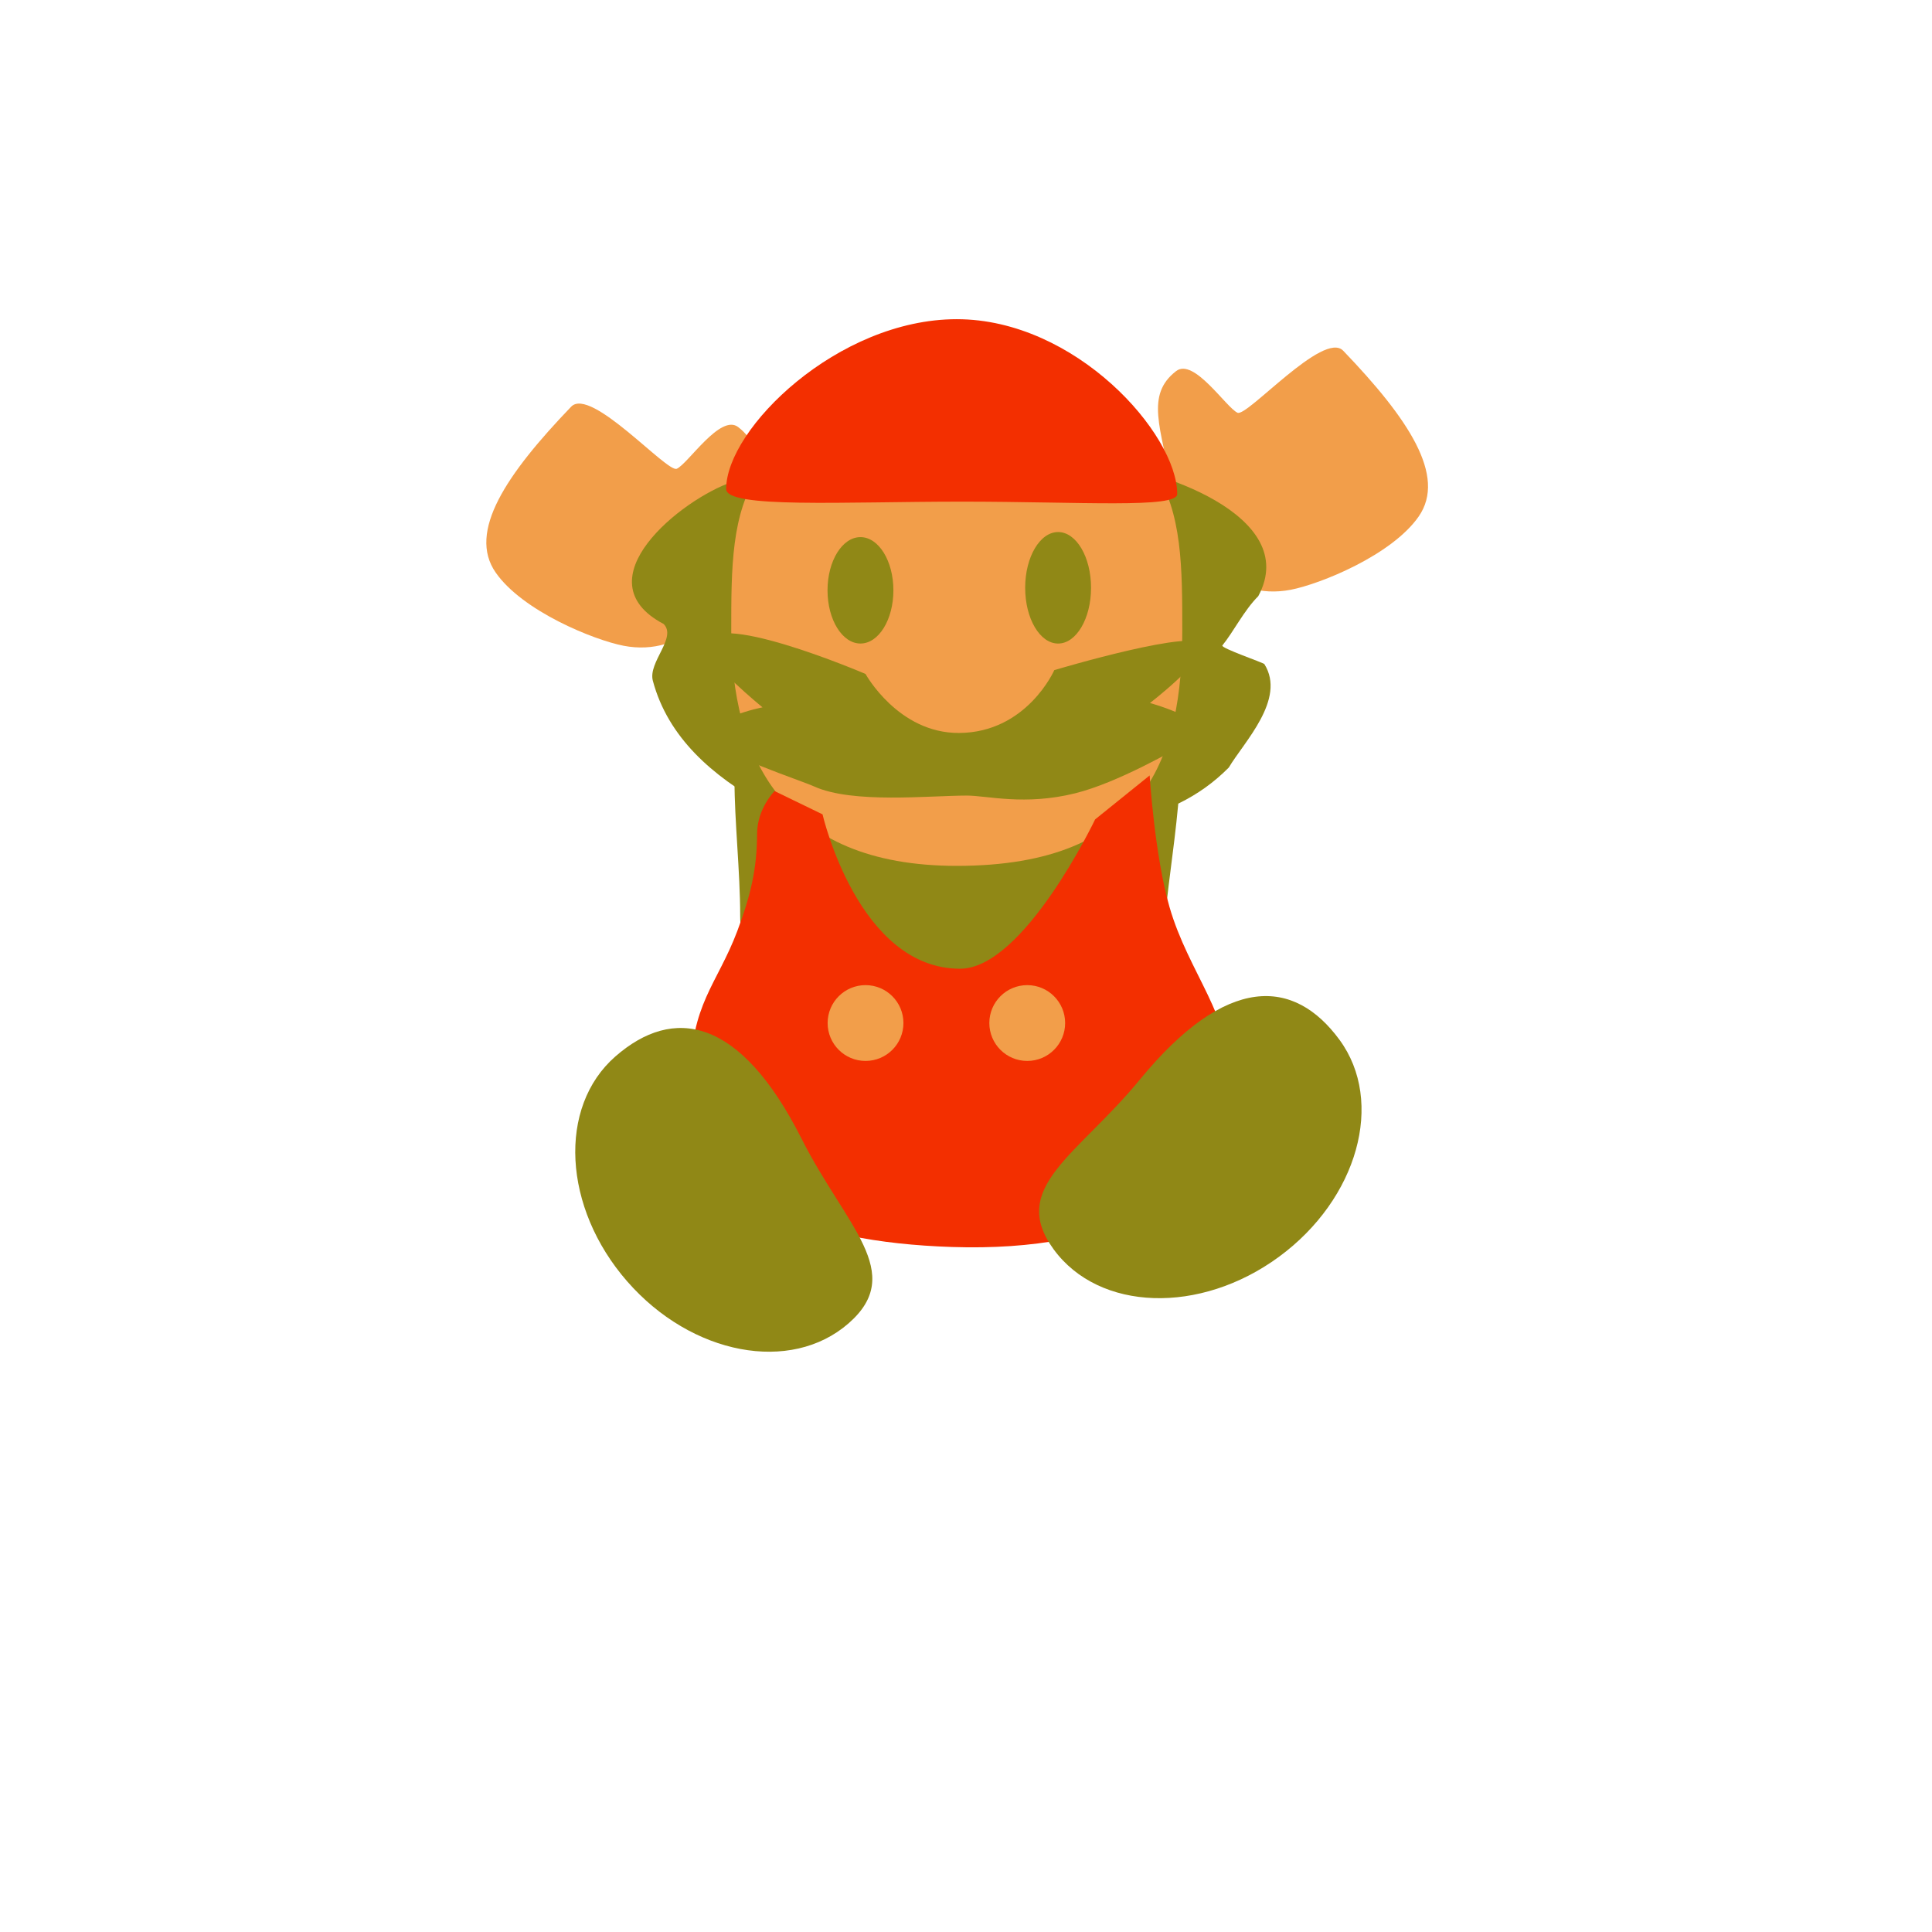 <svg version="1.1" xmlns="http://www.w3.org/2000/svg" xmlns:xlink="http://www.w3.org/1999/xlink" width="109.333" height="109.333" viewBox="0,0,109.333,109.333"><g transform="translate(-185.333,-125.333)"><g data-paper-data="{&quot;isPaintingLayer&quot;:true}" fill-rule="nonzero" stroke="none" stroke-linecap="butt" stroke-linejoin="miter" stroke-miterlimit="10" stroke-dasharray="" stroke-dashoffset="0" style="mix-blend-mode: normal"><path d="M185.333,234.667v-109.333h109.333v109.333z" fill="none" stroke-width="0"/><path d="M185.333,234.667v-109.333h109.333v109.333z" fill="none" stroke-width="0"/><g><path d="M251.31,177.143c0,4.952 -5.393,8.967 -12.045,8.967c-6.652,0 -12.045,-4.015 -12.045,-8.967c0,-4.952 -1.299,-11.644 1.338,-11.376c4.238,0.43 20.754,1.228 22.771,0.643c1.822,-0.529 -0.019,8.952 -0.019,10.733z" fill="#908816" stroke-width="0"/><path d="M261.344,145.179c3.674,3.825 5.87,7.086 4.273,9.383c-1.524,2.192 -5.569,3.821 -7.234,4.145c-3.41,0.663 -5.998,-2.098 -6.689,-5.654c-0.691,-3.555 -1.544,-5.367 0.194,-6.718c1.003,-0.78 2.829,2.057 3.477,2.356c0.541,0.249 4.87,-4.666 5.978,-3.512z" data-paper-data="{&quot;index&quot;:null}" fill="#f29e4a" stroke-width="0"/><path d="M223.634,151.86c0.649,-0.299 2.474,-3.136 3.477,-2.356c1.738,1.351 0.885,3.163 0.194,6.718c-0.691,3.555 -3.278,6.316 -6.689,5.654c-1.665,-0.324 -5.711,-1.953 -7.234,-4.145c-1.597,-2.297 0.6,-5.558 4.273,-9.383c1.109,-1.154 5.438,3.761 5.978,3.512z" data-paper-data="{&quot;index&quot;:null}" fill="#f29e4a" stroke-width="0"/><path d="M226.796,152.595l0.006,-0.005c2.158,-0.847 4.161,-0.794 6.425,-1.217c4.507,-0.827 9.518,0.095 14.063,0.159c3.396,0.222 11.724,2.946 9.249,7.538c-0.806,0.803 -1.404,2.021 -2.031,2.789c-0.117,0.143 2.328,0.978 2.376,1.055c1.251,1.986 -1.16,4.416 -2.014,5.856c-3.443,3.468 -8.106,3.49 -12.857,3.49c-4.277,0 -9.567,0.54 -13.416,-1.38c-2.935,-1.632 -5.459,-3.8 -6.319,-7.023c-0.281,-1.053 1.376,-2.435 0.612,-3.212c-4.701,-2.474 0.987,-7.058 3.889,-8.044c0,0 0.006,-0.002 0.017,-0.005z" data-paper-data="{&quot;index&quot;:null}" fill="#908816" stroke-width="0.5"/><path d="M252.239,161.035c0,7.048 -1.986,13.298 -12.762,13.298c-9.916,0 -12.762,-6.249 -12.762,-13.298c0,-7.048 -0.025,-12.634 12.762,-12.762c12.783,-0.129 12.762,5.714 12.762,12.762z" data-paper-data="{&quot;index&quot;:null}" fill="#f29e4a" stroke-width="0"/><path d="M253.386,161.895c0,0.941 -2.976,3.221 -2.976,3.221c0,0 4.157,1.147 2.389,2.105c-1.018,0.551 -4.198,2.403 -6.616,3.004c-2.858,0.711 -4.992,0.13 -6.134,0.13c-2.124,0 -6.468,0.472 -8.643,-0.516c-0.807,-0.366 -5.175,-1.771 -5.648,-2.619c-0.668,-1.199 2.726,-1.858 2.726,-1.858c0,0 -3.205,-2.612 -3.205,-3.467c0,-2.297 9.034,1.577 9.034,1.577c0,0 1.85,3.357 5.292,3.34c3.841,-0.019 5.391,-3.556 5.391,-3.556c0,0 8.389,-2.51 8.389,-1.361z" data-paper-data="{&quot;index&quot;:null}" fill="#908816" stroke-width="0"/><path d="M234.027,155.729c1.03,0 1.864,1.348 1.864,3.011c0,1.663 -0.835,3.011 -1.864,3.011c-1.03,0 -1.864,-1.348 -1.864,-3.011c0,-1.663 0.835,-3.011 1.864,-3.011z" data-paper-data="{&quot;index&quot;:null}" fill="#908816" stroke-width="0"/><path d="M245.212,155.442c1.03,0 1.864,1.412 1.864,3.155c0,1.742 -0.835,3.155 -1.864,3.155c-1.03,0 -1.864,-1.412 -1.864,-3.155c0,-1.742 0.835,-3.155 1.864,-3.155z" data-paper-data="{&quot;index&quot;:null}" fill="#908816" stroke-width="0"/><path d="M251.952,153.291c0,0.824 -5.457,0.43 -12.189,0.43c-6.732,0 -13.336,0.394 -13.336,-0.717c0,-3.405 6.317,-9.608 13.049,-9.608c6.732,0 12.476,6.489 12.476,9.894z" data-paper-data="{&quot;index&quot;:null}" fill="#f32f00" stroke-width="0"/><path d="M227.056,178.025c0.788,-2.091 1.115,-3.587 1.121,-5.515c0.004,-1.418 0.988,-2.41 0.988,-2.41l2.716,1.317c0,0 2.007,8.737 7.782,8.737c3.617,0 7.643,-8.45 7.643,-8.45l3.086,-2.488c0,0 0.285,4.54 1.123,7.443c1.085,3.756 3.553,6.215 3.4,9.84c-0.272,6.454 -6.454,9.708 -15.711,9.402c-8.334,-0.275 -14.779,-2.713 -14.793,-9.555c-0.009,-4.181 1.505,-5.296 2.645,-8.321z" data-paper-data="{&quot;index&quot;:null}" fill="#f32f00" stroke-width="0"/><path d="M261.138,184.179c2.571,3.507 1.035,9.004 -3.431,12.28c-4.466,3.275 -10.172,3.088 -12.743,-0.419c-2.571,-3.507 1.357,-5.326 4.87,-9.608c4.918,-5.994 8.732,-5.759 11.304,-2.253z" fill="#908816" stroke-width="0"/><path d="M230.699,189.782c2.494,4.945 5.931,7.578 2.656,10.439c-3.275,2.861 -8.883,1.799 -12.527,-2.372c-3.644,-4.171 -3.943,-9.871 -0.669,-12.732c3.275,-2.861 7.049,-2.258 10.54,4.665z" data-paper-data="{&quot;index&quot;:null}" fill="#908816" stroke-width="0"/><g fill="#f29e4a" stroke-width="0"><path d="M232.169,183.227c0,-1.185 0.96,-2.145 2.145,-2.145c1.185,0 2.145,0.96 2.145,2.145c0,1.185 -0.96,2.145 -2.145,2.145c-1.185,0 -2.145,-0.96 -2.145,-2.145z" data-paper-data="{&quot;index&quot;:null}"/><path d="M241.32,183.227c0,-1.185 0.96,-2.145 2.145,-2.145c1.185,0 2.145,0.96 2.145,2.145c0,1.185 -0.96,2.145 -2.145,2.145c-1.185,0 -2.145,-0.96 -2.145,-2.145z" data-paper-data="{&quot;index&quot;:null}"/></g></g></g></g></svg>